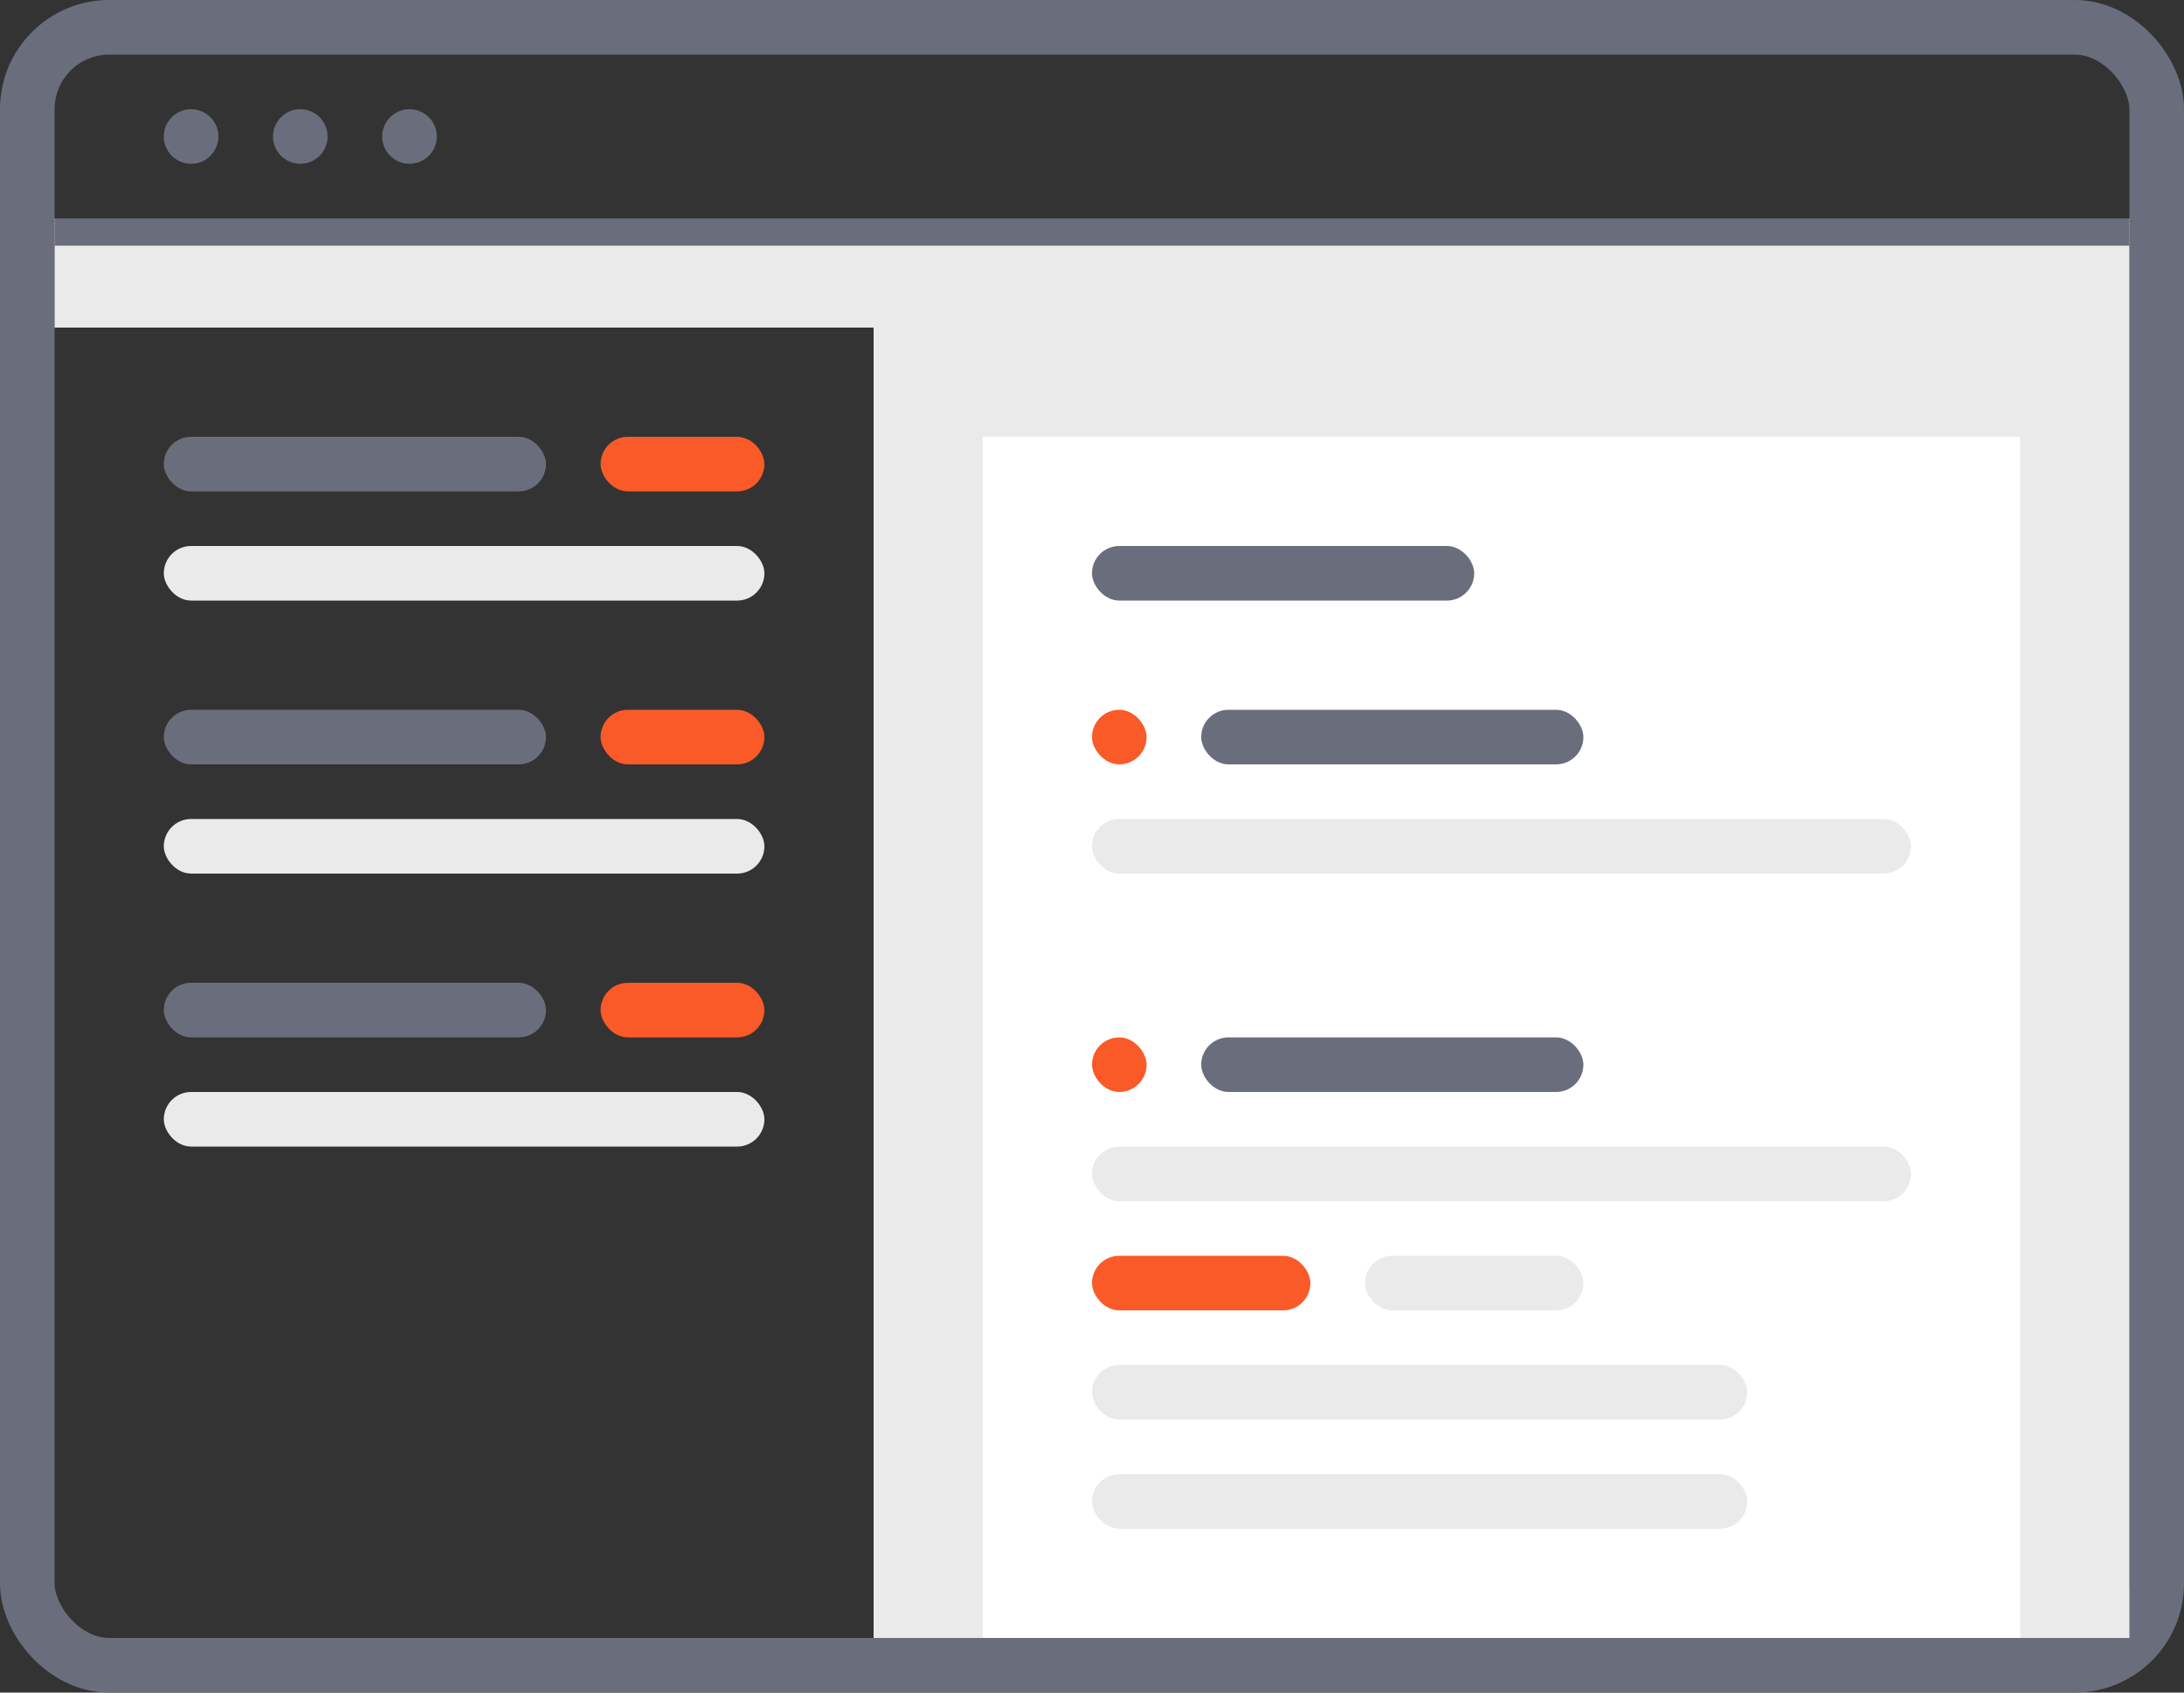 <svg width="40" height="31" viewBox="0 0 40 31" fill="none" xmlns="http://www.w3.org/2000/svg">
<rect x="0" y="0" width="40" height="31" fill="#333333" stroke="none"/>
<rect x="0.5" y="0.5" width="39" height="30" rx="1.5" stroke="#6A6E7C"/>
<rect x="16" y="6" width="23" height="24" fill="#EAEAEA"/>
<rect x="3" y="8" width="7" height="1" rx="0.5" fill="#6A6E7C"/>
<rect x="11" y="8" width="3" height="1" rx="0.5" fill="#FA5A28"/>
<rect x="11" y="13" width="3" height="1" rx="0.5" fill="#FA5A28"/>
<rect x="11" y="18" width="3" height="1" rx="0.5" fill="#FA5A28"/>
<rect x="3" y="13" width="7" height="1" rx="0.5" fill="#6A6E7C"/>
<rect x="3" y="18" width="7" height="1" rx="0.5" fill="#6A6E7C"/>
<rect x="3" y="10" width="11" height="1" rx="0.5" fill="#EAEAEA"/>
<rect x="3" y="15" width="11" height="1" rx="0.5" fill="#EAEAEA"/>
<rect x="3" y="20" width="11" height="1" rx="0.5" fill="#EAEAEA"/>
<rect x="1" y="4" width="38" height="2" fill="#EAEAEA"/>
<rect x="18" y="8" width="19" height="22" fill="white"/>
<rect x="20" y="10" width="7" height="1" rx="0.5" fill="#6A6E7C"/>
<rect x="22" y="13" width="7" height="1" rx="0.5" fill="#6A6E7C"/>
<rect x="22" y="19" width="7" height="1" rx="0.5" fill="#6A6E7C"/>
<rect x="20" y="15" width="15" height="1" rx="0.5" fill="#EAEAEA"/>
<rect x="20" y="21" width="15" height="1" rx="0.5" fill="#EAEAEA"/>
<rect x="20" y="23" width="4" height="1" rx="0.5" fill="#FA5A28"/>
<rect x="25" y="23" width="4" height="1" rx="0.5" fill="#EAEAEA"/>
<rect x="20" y="25" width="12" height="1" rx="0.5" fill="#EAEAEA"/>
<rect x="20" y="27" width="12" height="1" rx="0.5" fill="#EAEAEA"/>
<rect x="20" y="13" width="1" height="1" rx="0.5" fill="#FA5A28"/>
<rect x="20" y="19" width="1" height="1" rx="0.5" fill="#FA5A28"/>
<rect x="1" y="4" width="38" height="0.5" fill="#6A6E7C"/>
<circle cx="3.5" cy="2.5" r="0.5" fill="#6A6E7C"/>
<circle cx="5.5" cy="2.5" r="0.5" fill="#6A6E7C"/>
<circle cx="7.5" cy="2.5" r="0.5" fill="#6A6E7C"/>
</svg>
